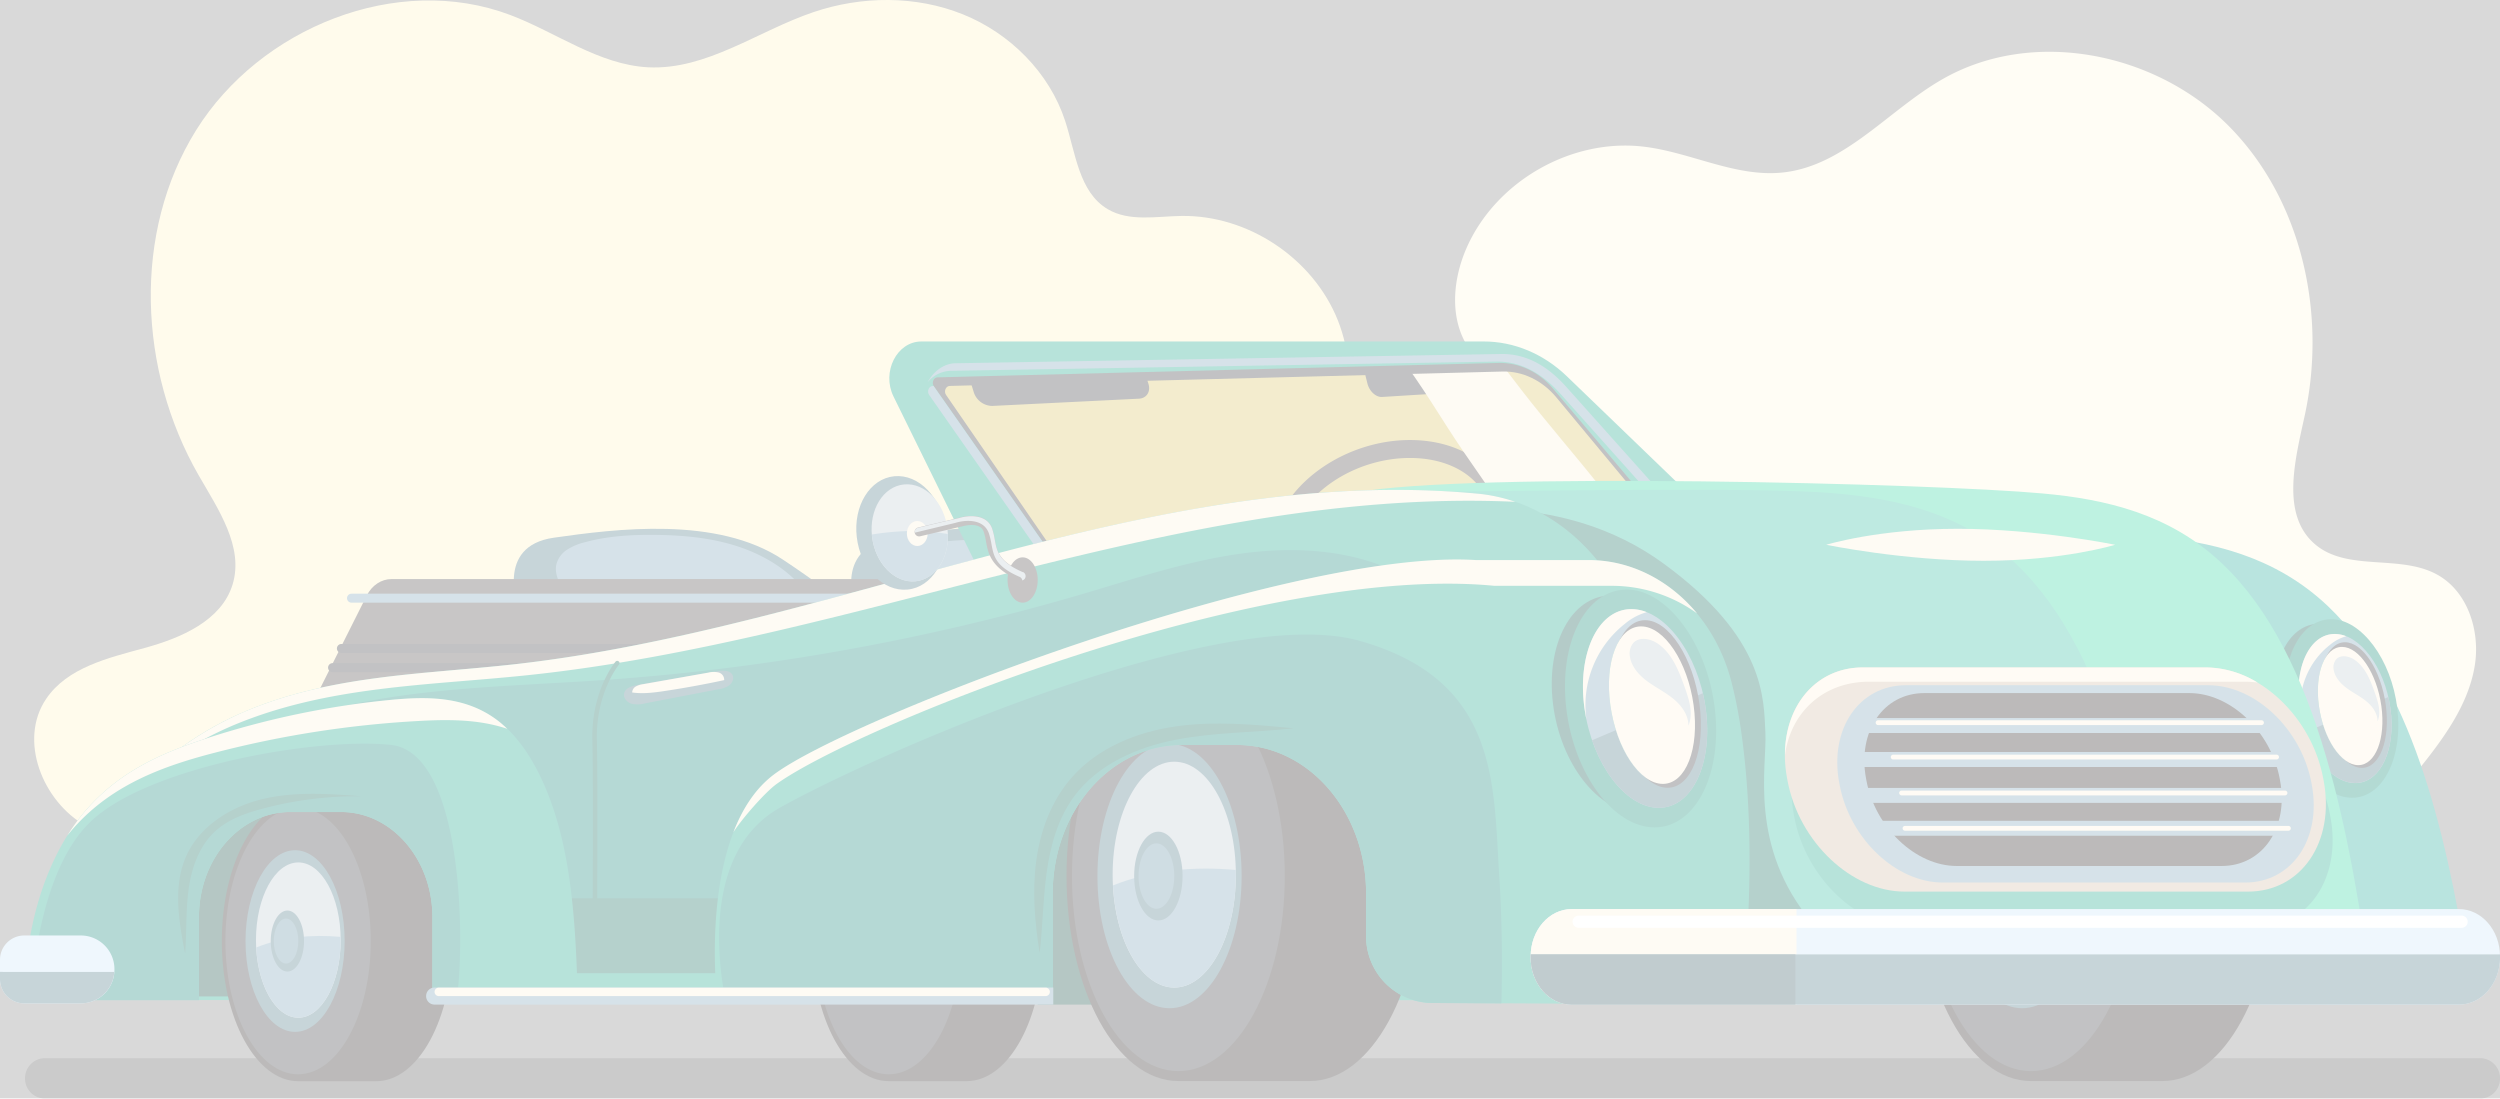 <svg opacity="0.3" xmlns="http://www.w3.org/2000/svg" width="1114.16" height="489.59" viewBox="0 0 1114.16 489.59"><rect x="0" y="0" width="1114.16" height="489.59" fill="#808080" stroke="none"/><title>car-green</title><g id="Layer_2" data-name="Layer 2"><g id="Layer_1-2" data-name="Layer 1"><path d="M794.66,76.86c-20.94,2.29-40.91-8.9-61.83-11.46-32.36-4-66.22,15.33-79.28,45.21-6.11,14-7.61,31.11.64,44,7.36,11.47,20.7,17.26,32.61,23.89s24.08,16.37,25.44,29.93c2,19.84-19.26,33.44-27.75,51.48-12.89,27.41,7.47,61,34.84,74s59.06,11.28,89.34,10.64,62.68.68,87.38,18.22c22.42,15.93,36.74,44.12,63.15,51.81,26.17,7.62,53.19-8.25,74-25.88a340.9,340.9,0,0,0,48.74-50.87c9.59-12.34,18.55-25.91,21-41.34s-3.23-33.11-17-40.52c-16.6-9-39.75-1.16-54.14-13.35-15.51-13.15-8.95-37.69-4.64-57.56,9.82-45.25-1.27-96-33.87-128.88S906,12.27,865.78,35.24C841.65,49,822.29,73.85,794.66,76.86Z" fill="#fef7dd"/><path d="M526.53,96.24c29.71-.44,58.73,18.94,69.71,46.55s3.18,61.63-18.72,81.71C558,242.41,526.81,253.07,523,279.29c-2.22,15.12,6.26,30.55,2.87,45.44-3.61,15.9-19.45,25.82-34.77,31.42-51.74,18.92-109.08,8.37-163-3S217.51,329.65,164.89,346c-21.2,6.57-40.82,17.53-62,24.24s-45.34,8.73-64.65-2.2-30.12-38.15-17.7-56.54c9.43-14,27.61-18.26,43.87-22.71s34.28-12.15,39.23-28.25c5.17-16.81-6.4-33.57-15.16-48.81C61.69,165,58.94,103.64,87.42,58S177-12.35,227.36,6.67C248,14.47,266.83,28.85,288.87,30,315,31.27,337.82,13.75,362.59,5.39c21.46-7.25,45.52-7.45,66.53,1S467.67,32.37,474.7,53.9c4.65,14.22,6.1,31.75,19,39.34C503.31,98.9,515.37,96.41,526.53,96.24Z" fill="#fff3c0"/><path d="M230.83,271.47c.43-.79-10.47-28.06,16-31.84,27.57-3.93,72.66-9.73,102,9.71s43.33,33.47,43.33,33.47L234.83,271.47Z" fill="#447180"/><path d="M250.07,261.29c-1.49-2.94-2.79-6.22-2.18-9.47a11.08,11.08,0,0,1,4.8-6.81,25.25,25.25,0,0,1,7.83-3.31c10.25-2.83,21-3.44,31.62-3.32,11.55.14,23.18,1.13,34.27,4.4s21.64,8.9,29.54,17.33c1.55,1.65,3.08,3.89,2.28,6s-3.26,2.72-5.4,3.1c-27.66,4.94-56,4.76-84,3.28-4.17-.22-8.54-.53-12-2.8C253.71,267.73,251.71,264.52,250.07,261.29Z" fill="#769fb5"/><path d="M381.67,271.47s-11.34-26.47,16-31.84,72.66-9.73,102,9.71S543,282.81,543,282.81L385.67,271.47Z" fill="#447180"/><path d="M397.07,263.49c-1.49-2.95-2.79-6.23-2.18-9.47a11.1,11.1,0,0,1,4.8-6.82,25.49,25.49,0,0,1,7.83-3.31c10.25-2.83,21-3.44,31.62-3.32,11.55.14,23.18,1.14,34.27,4.4s21.64,8.9,29.54,17.33c1.55,1.65,3.08,3.89,2.27,6s-3.25,2.72-5.39,3.1c-27.66,5-56,4.76-84,3.28-4.17-.22-8.54-.53-12-2.79C400.71,269.92,398.71,266.72,397.07,263.49Z" fill="#769fb5"/><path d="M401.94,258.07H174.47c-4.52,0-8.7,2.78-11,7.29l-29.12,58S361.72,321.32,401.94,258.07Z" fill="#464040"/><path d="M390.16,268.59H156.65a2,2,0,0,1-2-2v0a2,2,0,0,1,2-2H390.17a2,2,0,0,1,2,2v0A2,2,0,0,1,390.16,268.59Z" fill="#769fb5"/><path d="M385.66,291H152.15a2,2,0,0,1-2-2v0a2,2,0,0,1,2-2H385.67a2,2,0,0,1,2,2v0A2,2,0,0,1,385.66,291Z" fill="#323338"/><path d="M381.73,299.54H148.21a2,2,0,0,1-2-2v0a2,2,0,0,1,2-2H381.73a2,2,0,0,1,2,2v0A2,2,0,0,1,381.73,299.54Z" fill="#323338"/><polygon points="453.01 244.39 406.16 161.51 674.66 156.04 747.66 222.01 453.01 244.39" fill="#d6bf5b"/><path d="M610.65,280.63c-15.61,0-29.07-5.66-36.91-15.52a32,32,0,0,1-6-27.65c5.28-22.8,32.48-41.36,60.62-41.36,15.62,0,29.07,5.66,36.91,15.52a32,32,0,0,1,6,27.65C666,262.08,638.8,280.63,610.65,280.63Zm17.71-76.53c-24.64,0-48.33,15.78-52.82,35.17A23.78,23.78,0,0,0,580,260.13c6.31,7.95,17.48,12.5,30.64,12.5,24.64,0,48.34-15.77,52.83-35.16A23.84,23.84,0,0,0,659,216.6C652.7,208.66,641.53,204.1,628.36,204.1Z" fill="#464040"/><path d="M670.88,164.11c0-.19-.11-.38-.17-.57-7.81.15-15.61.63-23.42,1-12.91.62-25.81-.09-38.7,0a7,7,0,0,0,.07,3.37l.75,3c.87,3.49,3.81,6.18,6.55,6l52.27-3.23c2.75-.17,4.27-3.13,3.4-6.62Z" fill="#323338"/><path d="M712.81,216.52c-11.37-14.32-23.45-28.1-34.63-42.56-4.43-5.72-9-11.91-13.87-17.71l-41.89.86c11.11,14,20.12,30.13,30.06,44.54,6,8.72,12.1,17.41,18,26.22l48.35-3.67C716.84,221.64,714.84,219.07,712.81,216.52Z" fill="#fbf0d9"/><path d="M663.08,156h-247c-10.78,0-17.56,13.57-12.26,24.52l39.38,81.37,317.33-30.71-61.05-59.71C689.31,161.52,676.41,156,663.08,156ZM423.21,172l246.36-6.42c9-.24,17.71,3.93,24,11.48L731,222.17l-256.23,31L421.62,176C420.53,174.45,421.47,172.09,423.21,172Z" fill="#323338"/><path d="M661.22,152.18H410.63c-10.93,0-17.81,13.56-12.43,24.52l40,81.37,322-30.71-61.95-59.71C687.84,157.66,674.75,152.18,661.22,152.18Zm-243.4,16,250-6.43c9.15-.23,18,3.93,24.35,11.49l38,45.06-260,31-54-77.17C415.1,170.59,416.05,168.22,417.82,168.18Z" fill="#0ea084"/><path d="M423.66,165.26l243.41-4.13c11.8,0,21,6.11,28.78,14.83l43.93,49.18,4.94-.47-46.54-52.08c-7.78-8.72-17-14.83-28.77-14.83L426,161.89c-5.26,0-9.95,3.6-12.56,8.42A13.84,13.84,0,0,1,423.66,165.26Z" fill="#769fb5"/><path d="M414.08,176l54,77.17,260-31-2.77-3.28L470.16,249.34l-54-77.17s0-.09-.08-.14h-.43C413.93,172.09,413,174.45,414.08,176Z" fill="#769fb5"/><path d="M1099.77,431.41c-10-63.43-25.85-126.48-62.13-161.1-23.69-22.6-52.54-29-80.42-31.52-48.89-4.5-259.57-11-307.77-1.22L623.3,431.41Z" fill="#13a395"/><path d="M1062,314.24c2.48,20-6.18,36.26-19.36,36.26s-25.87-16.23-28.35-36.26,6.18-36.27,19.35-36.27S1059.52,294.21,1062,314.24Z" fill="#045148"/><path d="M1068.4,315.74c2.62,22-6.43,39.79-20.15,39.79s-26.92-17.82-29.51-39.79,6.43-39.7,20.15-39.78C1052.25,275.88,1065.78,293.76,1068.4,315.74Z" fill="#00846b"/><path d="M1065.34,315.74c-2.53-18.34-13.65-33.22-24.84-33.22s-18.2,14.88-15.67,33.22S1038.48,349,1049.67,349,1067.87,334.09,1065.34,315.74ZM1051,341c-7.69,0-15.55-11.79-17.56-26.33s2.6-26.33,10.29-26.33,15.55,11.78,17.56,26.33S1058.71,341,1051,341Z" fill="#769fb5"/><path d="M1038.33,287.44a19.37,19.37,0,0,1,7.31-3.89,14.11,14.11,0,0,0-5.14-1c-11.19,0-18.2,14.88-15.67,33.22.17,1.26.4,2.5.66,3.72A34.61,34.61,0,0,1,1038.33,287.44Z" fill="#fef3dc"/><path d="M1064.4,310.63l-3.51,1.48q.24,1.25.42,2.52c2,14.54-2.6,26.33-10.29,26.33-6.15,0-12.4-7.54-15.69-18l-8,3.38c4.52,13.14,13.39,22.61,22.32,22.61,11.19,0,18.2-14.87,15.67-33.22Q1065,313.13,1064.4,310.63Z" fill="#447180"/><path d="M1045.08,286.22c-8,0-12.74,12.54-10.66,28s10.22,28,18.19,28,12.73-12.55,10.65-28S1053,286.22,1045.08,286.22Z" fill="#323338"/><path d="M1043.75,288.3c-7.69,0-12.29,11.78-10.29,26.33S1043.33,341,1051,341s12.29-11.79,10.29-26.33S1051.44,288.3,1043.75,288.3Z" fill="#fef3dc"/><path d="M1041.23,293.76a5.56,5.56,0,0,0-1.17,4.8c.6,3.43,3.16,6.2,6,8.26s6,3.6,8.66,5.82,4.91,5.38,4.86,8.86c1.72-4,.27-8.6-1.19-12.72-2-5.68-4.37-11.79-9.48-15C1046.53,292.35,1043.15,291.78,1041.23,293.76Z" fill="#bbc8d0"/><path d="M604.16,445.7h453.43c-9.93-73.67-24.33-153.6-66.95-194.26-23.69-22.61-52.54-29-80.42-31.53-48.34-4.45-254.81-9.74-306.06-.45Z" fill="#24d399"/><path d="M604.16,445.7H965.59c-9.93-73.67-24.33-153.6-67-194.26-23.69-22.61-52.54-29-80.42-31.53-32.14-3-134.21-1-214.06-.45Z" fill="#25b79b"/><path d="M641.56,228.54s54.17-10.75,99.83,22.62,44.6,60.38,45.38,75.38-7.71,50.75,20.79,84.62-47.5,41.38-70.5,28.88S641.56,228.54,641.56,228.54Z" fill="#086354"/><path d="M734.16,314.8c0-49.41-32.84-90.77-75.63-94.82l-.79-.07C513.13,206.6,373,280,229,296.07c-41.13,4.6-83.09,4.64-122.39,22.12s-76.66,56.34-89,114.16c-.93,4.33-1.63,9.26-.36,13.35H734.16Z" fill="#0ea084"/><path d="M104.44,323.05c41.93-17.49,86.72-17.53,130.6-22.13C383,285.43,527.11,216.87,675.32,223.64A72.65,72.65,0,0,0,658.53,220l-.79-.07C513.13,206.6,373,280,229,296.07c-41.13,4.59-83.09,4.64-122.39,22.12a149.52,149.52,0,0,0-46.22,32.6A159.41,159.41,0,0,1,104.44,323.05Z" fill="#fbf0d9"/><ellipse cx="455.75" cy="258.49" rx="6.72" ry="10.1" fill="#464040"/><path d="M35.3,431.81C35.3,383,76,342,121.55,324.28s95.63-17.76,144.36-21a1005.36,1005.36,0,0,0,217-38.68c23.25-6.87,46.38-14.62,70.39-17.9s49.38-1.77,71,9.15c27.09,13.67,45.53,40.93,54.14,70s8.41,60.07,5.85,90.3l-235.19-1Z" fill="#067f73"/><path d="M739.49,400.34H27.64a106.06,106.06,0,0,0-10.07,23.55c-.93,3.18-1.63,6.81-.36,9.82H739.49V400.34Z" fill="#086354"/><rect x="62.58" y="348.53" width="150.24" height="95.54" fill="#064438"/><path d="M1105.25,489.59H20.07a8.9,8.9,0,0,1-8.91-8.91v-.18a8.91,8.91,0,0,1,8.91-8.91H1105.25a8.91,8.91,0,0,1,8.91,8.91v.18A8.9,8.9,0,0,1,1105.25,489.59Z" fill="#4f4f4f"/><rect x="462.47" y="315.58" width="150.24" height="132.14" fill="#064438"/><path d="M583.7,299H525.16c-27.54,0-49.86,40.91-49.86,91.39s22.32,91.39,49.86,91.39H583.7c27.53,0,49.86-40.92,49.86-91.39S611.23,299,583.7,299Z" fill="#1d1818"/><ellipse cx="525.16" cy="390.43" rx="47.42" ry="86.93" fill="#323338"/><ellipse cx="521.22" cy="390.43" rx="32.13" ry="58.9" fill="#447180"/><ellipse cx="523.32" cy="389.79" rx="27.46" ry="50.33" fill="#bbc8d0"/><path d="M496,394.6c1.32,25.54,13.05,45.52,27.33,45.52,15.17,0,27.46-22.54,27.46-50.33q0-1.05,0-2.07C531.94,386,513.26,387.75,496,394.6Z" fill="#769fb5"/><ellipse cx="516.24" cy="390.43" rx="10.79" ry="19.78" fill="#447180"/><ellipse cx="515.37" cy="390.43" rx="7.96" ry="14.58" fill="#5d8da0"/><path d="M963.68,299H905.14c-27.54,0-49.86,40.91-49.86,91.39s22.32,91.39,49.86,91.39h58.54c27.54,0,49.86-40.92,49.86-91.39S991.22,299,963.68,299Z" fill="#1d1818"/><ellipse cx="905.14" cy="390.43" rx="47.42" ry="86.93" fill="#323338"/><ellipse cx="901.21" cy="390.43" rx="32.13" ry="58.9" fill="#447180"/><ellipse cx="903.3" cy="389.79" rx="27.46" ry="50.33" fill="#bbc8d0"/><path d="M876,394.6c1.33,25.54,13,45.52,27.33,45.52,15.17,0,27.46-22.54,27.46-50.33q0-1.05,0-2.07C911.92,386,893.24,387.75,876,394.6Z" fill="#769fb5"/><ellipse cx="896.22" cy="390.43" rx="10.79" ry="19.78" fill="#447180"/><ellipse cx="895.35" cy="390.43" rx="7.96" ry="14.58" fill="#5d8da0"/><path d="M1004.85,413.49h-153c-23.74,0-47.12-22.14-52.22-49.45l-.19-1c-5.11-27.31,10-49.45,33.73-49.45h153c23.73,0,47.11,22.14,52.22,49.45l.19,1C1043.69,391.35,1028.59,413.49,1004.85,413.49Z" fill="#0ea084"/><path d="M167.61,357H132.85c-18.8,0-34,27.95-34,62.42s15.25,62.43,34.05,62.43h34.76c18.81,0,34-27.95,34-62.43S186.42,357,167.61,357Z" fill="#1d1818"/><ellipse cx="132.85" cy="419.39" rx="32.39" ry="59.38" fill="#323338"/><path d="M430.82,357H396.06C377.25,357,362,384.92,362,419.39s15.25,62.43,34.05,62.43h34.76c18.81,0,34.05-27.95,34.05-62.43S449.63,357,430.82,357Z" fill="#1d1818"/><ellipse cx="396.06" cy="419.39" rx="32.39" ry="59.38" fill="#323338"/><path d="M775.79,324.63A200.46,200.46,0,0,0,771.67,304c-8.31-32.35-34.38-54.36-63.7-54.36H657.6c-81.74-5.11-278.36,69.93-312.6,95.51s-25.41,100.29-25.41,100.29l149.57.76V398.2c0-36.56,25.76-66.2,57.53-66.2H551.3c31.77,0,57.52,29.64,57.52,66.2v19.12A29.71,29.71,0,0,0,638.37,447l137.42.69S784.62,384.61,775.79,324.63Z" fill="#0ea084"/><path d="M346.16,349.35C381.87,323.77,561.66,251,666,261.08h52.53a65,65,0,0,1,37.79,12.29C744,258.53,726.65,249.59,708,249.59H657.59C575.85,244.48,379.24,319.52,345,345.1c-8.38,6.26-14.18,15.47-18.16,25.8C330.35,365.31,340.84,353.16,346.16,349.35Z" fill="#fbf0d9"/><path d="M668.16,390.43c-2.67-41,0-87.13-62-104.77s-218,51.4-258.67,74.36c-34.73,19.6-27.16,70.84-24.21,85.39l145.88.74V398.2c0-36.56,25.76-66.2,57.53-66.2H551.3c31.77,0,57.52,29.64,57.52,66.2v19.12A29.71,29.71,0,0,0,638.37,447l30.75.15C669.49,432.24,669.54,411.66,668.16,390.43Z" fill="#067f73"/><path d="M88.66,445.7v-37c0-25.87,18.22-46.84,40.71-46.84H152c22.48,0,40.71,21,40.71,46.84v37h64.82c-.67-22.65-1.57-45.49-6.06-67.13-4.77-23-14.13-44.81-28.35-56.45-14.59-11.94-32.19-11.8-48.83-10.22A382.94,382.94,0,0,0,92,329.09c-20.23,6.57-40.95,15.42-56.59,35.5S10.68,415.21,11.18,445.7Z" fill="#0ea084"/><path d="M96,335.39a461.31,461.31,0,0,1,91.64-14.13c12.79-.67,26.09-.63,38.44,3.56-1-.95-2-1.86-3-2.7-14.58-11.94-32.19-11.8-48.83-10.22A383.65,383.65,0,0,0,92,329.08c-20.23,6.58-40.95,15.43-56.59,35.5a90.32,90.32,0,0,0-5.45,7.86q1.5-1.89,3.07-3.65C50.4,349.3,73.48,341.21,96,335.39Z" fill="#fbf0d9"/><path d="M1095.84,447.71H700.47c-10.11,0-18.31-9.43-18.31-21.07v-.43c0-11.64,8.2-21.07,18.31-21.07h395.37c10.12,0,18.32,9.43,18.32,21.07v.43C1114.16,438.28,1106,447.71,1095.84,447.71Z" fill="#c8e5f8"/><path d="M800.66,405.14H700.47c-10.11,0-18.31,9.43-18.31,21.07v.43c0,11.64,8.2,21.08,18.31,21.08H800.66Z" fill="#fbf0d9"/><path d="M682.2,425.35c0,.29,0,.57,0,.86v.43c0,11.64,8.2,21.08,18.31,21.08h395.37c10.12,0,18.32-9.44,18.32-21.08v-.43c0-.29,0-.57,0-.86Z" fill="#447180"/><path d="M800.16,425.35h-118c0,.29,0,.57,0,.86v.43c0,11.64,8.2,21.08,18.31,21.08h99.69Z" fill="#30555e"/><path d="M1001.85,397.36h-153c-23.74,0-47.12-22.14-52.22-49.45l-.19-1c-5.11-27.31,10-49.46,33.73-49.46h153c23.73,0,47.11,22.15,52.22,49.46l.19,1C1040.69,375.22,1025.59,397.36,1001.85,397.36Z" fill="#cfb9a1"/><path d="M833,303.81h167.33a46.62,46.62,0,0,1,5.78.38,44.77,44.77,0,0,0-22.89-6.73h-153c-20.65,0-34.76,16.77-34.72,39.12C798,317.48,812.57,303.81,833,303.81Z" fill="#fef3dc"/><path d="M1000.57,393.32H865.85c-20.89,0-41.47-19.49-46-43.53l-.17-.88c-4.49-24,8.8-43.53,29.7-43.53H984.13c20.89,0,41.47,19.49,46,43.53l.16.88C1034.75,373.83,1021.46,393.32,1000.57,393.32Z" fill="#769fb5"/><path d="M990.11,385.94H872.06c-18.31,0-36.34-17.08-40.28-38.15l-.14-.77c-3.94-21.06,7.71-38.14,26-38.14H975.71c18.3,0,36.34,17.07,40.28,38.14l.14.77C1020.07,368.86,1008.42,385.94,990.11,385.94Z" fill="#1d1818"/><path d="M88.66,408.74c0-25.87,18.22-46.84,40.71-46.84H152c22.48,0,40.71,21,40.71,46.84v37h10.51a5.79,5.79,0,0,0,.49-1.63c3.5-26,2.5-108.74-29.5-112.13S68.66,341.08,41.66,365c-23,20.39-27.15,67.34-27.86,80.71H88.66Z" fill="#067f73"/><path d="M1013.6,326.68H830.46a3.3,3.3,0,0,1-3.3-3.3v-.07a3.3,3.3,0,0,1,3.3-3.3H1013.6a3.3,3.3,0,0,1,3.3,3.3v.07A3.3,3.3,0,0,1,1013.6,326.68Z" fill="#769fb5"/><path d="M1019.83,341.81h-191a3.3,3.3,0,0,1-3.3-3.3v-.07a3.3,3.3,0,0,1,3.3-3.3h191a3.3,3.3,0,0,1,3.3,3.3v.07A3.31,3.31,0,0,1,1019.83,341.81Z" fill="#769fb5"/><path d="M1022.83,357.81h-191a3.3,3.3,0,0,1-3.3-3.3v-.07a3.3,3.3,0,0,1,3.3-3.3h191a3.3,3.3,0,0,1,3.3,3.3v.07A3.31,3.31,0,0,1,1022.83,357.81Z" fill="#769fb5"/><path d="M1019.49,372.47H836.83a3.29,3.29,0,0,1-3.3-3.3v-.06a3.3,3.3,0,0,1,3.3-3.3h182.66a3.29,3.29,0,0,1,3.3,3.3v.06A3.29,3.29,0,0,1,1019.49,372.47Z" fill="#769fb5"/><path d="M1007.84,323.14H837a1.07,1.07,0,0,1-1.07-1.07v0A1.07,1.07,0,0,1,837,321h170.86a1.07,1.07,0,0,1,1.07,1.07v0A1.07,1.07,0,0,1,1007.84,323.14Z" fill="#fef3dc"/><path d="M1014.59,338.47H843.73a1.07,1.07,0,0,1-1.07-1.07v0a1.07,1.07,0,0,1,1.07-1.07h170.86a1.07,1.07,0,0,1,1.07,1.07v0A1.07,1.07,0,0,1,1014.59,338.47Z" fill="#fef3dc"/><path d="M1018.34,354.47H847.48a1.07,1.07,0,0,1-1.07-1.07v0a1.07,1.07,0,0,1,1.07-1.07h170.86a1.07,1.07,0,0,1,1.07,1.07v0A1.07,1.07,0,0,1,1018.34,354.47Z" fill="#fef3dc"/><path d="M1019.84,370.22H849a1.07,1.07,0,0,1-1.07-1.07v0a1.07,1.07,0,0,1,1.07-1.07h170.86a1.07,1.07,0,0,1,1.07,1.07v0A1.07,1.07,0,0,1,1019.84,370.22Z" fill="#fef3dc"/><path d="M469.41,447.71H193.67a3.76,3.76,0,0,1-3.76-3.76v-.07a3.76,3.76,0,0,1,3.76-3.76H469.41Z" fill="#769fb5"/><path d="M466,443.92H195.55a1.88,1.88,0,0,1-1.88-1.88v0a1.88,1.88,0,0,1,1.88-1.88H466a1.88,1.88,0,0,1,1.88,1.88v0A1.89,1.89,0,0,1,466,443.92Z" fill="#fbf0d9"/><path d="M463.35,424.75c-2.17-13.54-3.36-27.36-1.54-41s6.82-27,15.88-37.3c11.6-13.19,28.94-20.24,46.34-22.72s35.07-.83,52.57.83c-17.54,1.95-35.33,1.73-52.65,5.11s-34.69,11-45.18,25.14c-7.2,9.72-10.6,21.77-12.28,33.75S464.71,412.73,463.35,424.75Z" fill="#086354"/><path d="M116.9,360.43c-7.59,2-15.27,4.76-21.05,10.08-7.07,6.52-10.46,16.18-11.78,25.71s-.85,19.21-1.56,28.8C79.69,410.56,77,395,83,381.55s19.91-22.1,34.28-25.49,29.36-2.29,44.07-1.18A162.52,162.52,0,0,0,116.9,360.43Z" fill="#086354"/><path d="M942.66,242.79s-23.07,7.14-58.63,7.14-70.16-7.14-70.16-7.14,23.06-7.13,58.63-7.13S942.66,242.79,942.66,242.79Z" fill="#fbf0d9"/><path d="M755.72,313.74c3.31,26.69-8.24,48.33-25.8,48.33s-34.49-21.64-37.8-48.33,8.24-48.34,25.8-48.34S752.4,287,755.72,313.74Z" fill="#045148"/><path d="M764.23,315.74c3.5,29.28-8.57,53-26.85,53s-35.89-23.74-39.33-53,8.57-52.92,26.85-53C742.7,262.62,760.74,286.45,764.23,315.74Z" fill="#00846b"/><path d="M760.16,315.74c-3.38-24.45-18.2-44.27-33.11-44.27s-24.27,19.82-20.89,44.27S724.36,360,739.27,360,763.53,340.19,760.16,315.74Zm-19.09,33.61c-10.25,0-20.73-15.71-23.4-35.09s3.46-35.1,13.71-35.1,20.72,15.72,23.4,35.1S751.31,349.35,741.07,349.35Z" fill="#769fb5"/><path d="M724.16,278a25.78,25.78,0,0,1,9.74-5.17,18.59,18.59,0,0,0-6.85-1.37c-14.91,0-24.27,19.82-20.89,44.27.23,1.68.54,3.33.87,5A46.18,46.18,0,0,1,724.16,278Z" fill="#fef3dc"/><path d="M758.9,308.93l-4.67,2c.21,1.11.39,2.22.55,3.36,2.67,19.38-3.47,35.09-13.71,35.09-8.2,0-16.53-10.05-20.91-24l-10.64,4.51c6,17.51,17.85,30.13,29.75,30.13,14.91,0,24.26-19.82,20.89-44.27Q759.68,312.26,758.9,308.93Z" fill="#447180"/><path d="M733.15,276.39c-10.62,0-17,16.72-14.21,37.35s13.62,37.34,24.24,37.34,17-16.72,14.21-37.34S743.76,276.39,733.15,276.39Z" fill="#323338"/><path d="M731.38,279.16c-10.25,0-16.39,15.71-13.71,35.1s13.15,35.09,23.4,35.09,16.38-15.71,13.71-35.09S741.63,279.16,731.38,279.16Z" fill="#fef3dc"/><path d="M728,286.44a7.42,7.42,0,0,0-1.56,6.4c.8,4.58,4.21,8.27,8,11s8,4.81,11.54,7.77,6.55,7.16,6.47,11.8c2.3-5.34.37-11.46-1.58-16.94-2.69-7.58-5.82-15.72-12.64-20C735.09,284.56,730.58,283.8,728,286.44Z" fill="#bbc8d0"/><path d="M1097.06,413.49H703.54a2.71,2.71,0,0,1-2.71-2.71v0a2.71,2.71,0,0,1,2.71-2.72h393.52a2.71,2.71,0,0,1,2.71,2.72v0A2.71,2.71,0,0,1,1097.06,413.49Z" fill="#fff"/><ellipse cx="131.51" cy="419.39" rx="22.09" ry="40.48" fill="#447180"/><ellipse cx="132.95" cy="418.95" rx="18.88" ry="34.6" fill="#bbc8d0"/><path d="M114.16,422.26c.91,17.56,9,31.29,18.79,31.29,10.42,0,18.87-15.49,18.87-34.6,0-.48,0-.95,0-1.42C138.87,416.38,126,417.55,114.16,422.26Z" fill="#769fb5"/><ellipse cx="128.08" cy="419.39" rx="7.42" ry="13.6" fill="#447180"/><ellipse cx="127.48" cy="419.39" rx="5.47" ry="10.03" fill="#5d8da0"/><path d="M36,447.17H10.82A10.81,10.81,0,0,1,0,436.35v-8.62a10.82,10.82,0,0,1,10.82-10.82H36a15,15,0,0,1,15,15v.3A15,15,0,0,1,36,447.17Z" fill="#c8e5f8"/><path d="M0,433.14v3.21a10.81,10.81,0,0,0,10.82,10.82H36a15,15,0,0,0,14.93-14Z" fill="#447180"/><path d="M265,430.42h0a1,1,0,0,1-1-1c0-.78.52-78.3,0-99.59-.53-21.68,9.88-34.41,10.32-34.94a1,1,0,1,1,1.54,1.28c-.11.12-10.37,12.72-9.86,33.61.52,21.32,0,98.87,0,99.65A1,1,0,0,1,265,430.42Z" fill="#086354"/><path d="M278.14,309.09c.48-2.49,3.51-3.4,6-3.83l35.67-6.12c2.45-.42,5.61-.49,6.67,1.75.74,1.57-.13,3.52-1.52,4.57a11.52,11.52,0,0,1-4.86,1.73l-32.63,6.27a12.58,12.58,0,0,1-6.06.17C279.47,313,277.76,311.1,278.14,309.09Z" fill="#447180"/><path d="M286.6,304.91a9.41,9.41,0,0,0-3.18,1,3.16,3.16,0,0,0-1.68,2.7c4.86.7,9.81.05,14.67-.68q13.23-2,26.33-4.82a3.36,3.36,0,0,0-2.52-3.42,9.81,9.81,0,0,0-4.6.08Z" fill="#fbf0d9"/><path d="M381.83,239.35c1.61,14,11.74,24.42,22.61,23.4s18.38-13.16,16.76-27.11-11.74-24.43-22.61-23.4S380.21,225.4,381.83,239.35Z" fill="#447180"/><path d="M388.62,239.05c1.38,11.92,10,20.88,19.33,20s15.7-11.24,14.32-23.16-10-20.88-19.33-20S387.24,227.13,388.62,239.05Z" fill="#bbc8d0"/><path d="M422.43,238c.46,11-5.73,20.27-14.48,21.09-9.29.88-17.95-8.08-19.33-20,0-.3-.06-.59-.08-.89C400,236.36,411.51,236,422.43,238Z" fill="#769fb5"/><ellipse cx="408.8" cy="237.76" rx="4.64" ry="5.58" fill="#fbf0d9"/><path d="M455.09,258.78a2,2,0,0,1-.8-.16c-12.72-5.5-13.88-11.87-14.9-17.49a27.68,27.68,0,0,0-1-4.2c-1.66-4.84-9.84-2.27-9.93-2.24l-.15,0L410.08,239a2,2,0,0,1-.92-3.9l18.18-4.29c4.17-1.31,12.54-2,14.86,4.78a31.24,31.24,0,0,1,1.13,4.79c1,5.3,1.79,9.87,12.55,14.52a2,2,0,0,1-.79,3.84Z" fill="#464040"/><path d="M455.88,255c-10.76-4.65-11.59-9.23-12.55-14.53a32.76,32.76,0,0,0-1.13-4.79c-2.32-6.76-10.69-6.09-14.86-4.78l-18.18,4.29a2,2,0,0,0-1.51,2.2l.05,0L425.88,233c4.17-1.31,12.54-2,14.86,4.78a32.76,32.76,0,0,1,1.13,4.79c1,5.3,1.79,9.88,12.55,14.53a2,2,0,0,1,1.18,1.58,2,2,0,0,0,.28-3.76Z" fill="#bbc8d0"/><path d="M510.88,168.11q-.09-.29-.21-.57c-9.77.15-19.53.63-29.29,1-16.14.62-32.27-.09-48.4,0a5.74,5.74,0,0,0,.1,3.37l.93,3a8.76,8.76,0,0,0,8.2,6l65.36-3.23c3.44-.17,5.34-3.13,4.25-6.62Z" fill="#323338"/></g></g></svg>